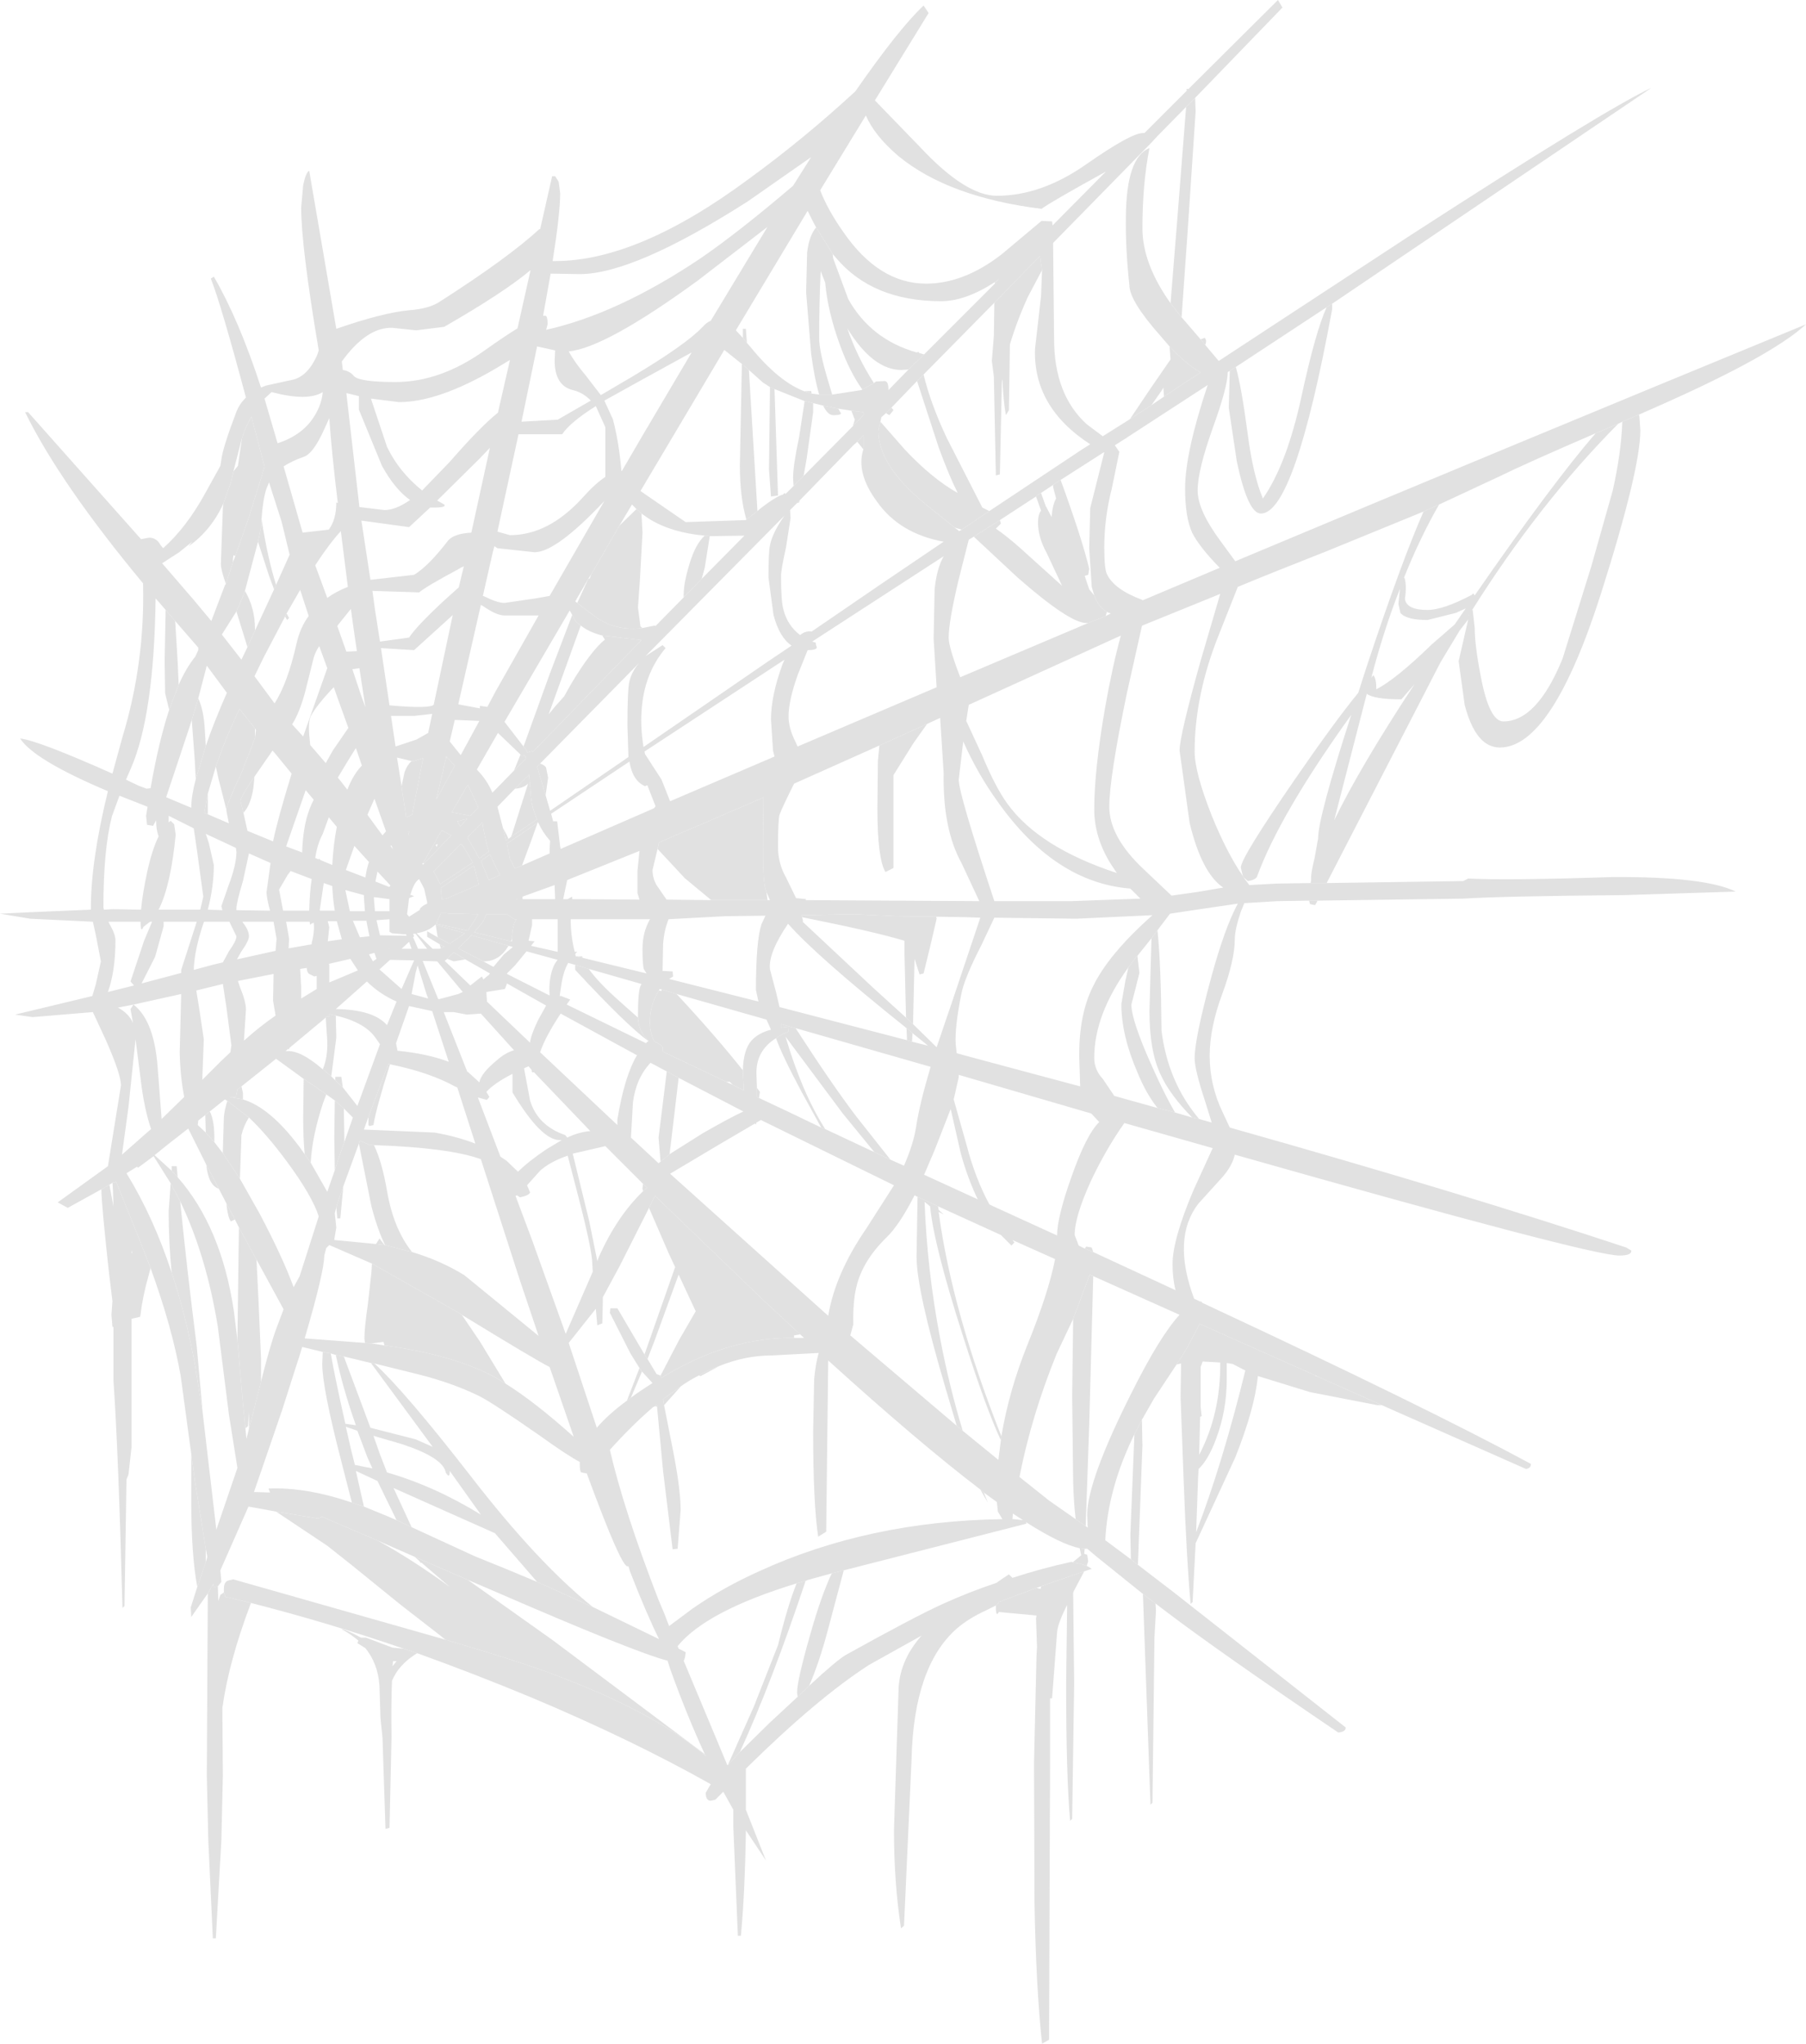 <?xml version="1.0" encoding="UTF-8" standalone="no"?>
<svg xmlns:ffdec="https://www.free-decompiler.com/flash" xmlns:xlink="http://www.w3.org/1999/xlink" ffdec:objectType="shape" height="203.55px" width="179.9px" xmlns="http://www.w3.org/2000/svg">
  <g transform="matrix(1.0, 0.0, 0.0, 1.0, 0.0, 0.0)">
    <path d="M163.25 41.3 L163.3 41.45 163.4 42.85 Q163.4 46.75 159.5 59.05 154.6 74.45 149.4 74.45 147.0 74.45 145.9 70.2 L145.3 65.85 146.25 61.7 145.4 62.8 143.5 65.95 132.15 87.95 130.55 87.95 130.6 87.7 130.6 87.4 Q130.6 86.9 130.95 85.45 L131.3 83.5 Q131.3 81.4 134.6 71.2 127.45 81.15 125.2 87.35 125.0 87.65 124.3 87.75 L123.85 87.35 123.8 87.25 123.6 86.4 Q123.6 85.45 129.0 77.6 133.0 71.8 135.3 69.0 L136.15 66.35 Q139.6 55.95 141.8 50.95 L143.35 50.25 Q141.45 53.55 139.85 57.55 L139.9 57.55 Q140.15 58.25 139.95 59.65 140.1 60.75 142.2 60.75 143.75 60.75 146.6 59.25 L146.75 59.1 146.9 59.3 Q154.65 48.1 158.95 43.15 L161.2 42.2 Q153.35 50.1 146.65 60.75 L146.7 60.75 146.9 62.55 Q146.9 64.25 147.5 67.35 148.35 71.85 149.75 71.85 153.1 71.85 155.65 65.6 L158.5 56.45 160.65 48.85 Q161.5 45.05 161.6 42.0 L163.25 41.3 M131.25 89.7 L131.0 90.15 130.5 90.05 130.4 89.7 131.25 89.7 M137.65 139.95 L137.2 139.95 130.5 138.65 125.3 137.05 Q125.0 140.25 123.05 145.15 L119.1 153.7 118.8 159.55 118.6 159.75 Q118.2 155.4 117.9 147.3 L117.6 139.15 117.65 135.8 117.2 135.9 118.3 134.15 119.5 131.85 131.05 137.0 131.05 137.05 131.1 137.05 131.25 137.1 137.65 139.95 M113.75 141.4 L113.8 144.0 113.35 155.85 112.65 155.3 112.6 152.8 113.0 142.85 113.75 141.4 M115.1 159.7 L115.15 160.4 115.0 163.05 114.8 179.55 114.6 179.75 113.85 158.75 115.1 159.7 M108.05 154.25 L108.0 154.75 108.3 154.85 108.4 155.5 108.25 155.95 107.65 155.75 106.85 155.6 107.7 154.9 107.55 154.2 108.05 154.25 M108.0 156.5 L106.95 158.5 106.9 158.65 107.0 167.65 106.8 181.15 106.6 181.35 Q106.2 176.95 106.2 167.65 L106.3 159.85 Q105.4 161.6 105.3 162.55 L105.05 165.85 104.8 169.15 104.6 169.15 104.6 175.55 104.5 203.15 103.8 203.55 Q103.2 197.9 103.05 189.55 L103.0 175.6 103.25 164.9 103.3 164.05 103.2 161.2 103.25 160.9 99.5 160.55 Q99.2 161.1 99.2 160.1 L99.2 159.9 99.5 159.6 99.5 159.55 103.25 158.15 103.65 158.25 103.7 158.0 103.9 157.9 103.9 157.95 103.95 157.9 108.0 156.5 M41.55 164.65 Q39.7 165.8 39.05 167.4 38.95 169.65 39.0 173.0 L38.8 182.05 38.4 182.15 38.1 173.05 37.9 171.1 37.8 167.9 Q37.65 165.7 36.4 164.15 L35.6 163.65 35.7 163.4 Q34.95 162.75 34.0 162.25 34.4 162.25 35.95 163.1 L36.45 163.1 39.1 164.1 40.2 164.2 41.55 164.65 M25.0 159.65 Q22.8 165.45 22.15 170.1 L22.2 176.85 22.05 183.3 21.5 193.05 21.2 193.05 20.75 183.3 20.6 176.85 20.7 158.7 21.25 157.75 21.3 158.05 21.7 158.0 21.75 159.45 21.95 158.85 22.3 158.6 22.45 159.05 22.55 159.05 25.0 159.65 M19.65 158.05 Q19.05 154.85 19.05 149.4 L19.05 144.8 19.45 147.75 20.5 154.25 20.5 155.6 19.65 158.05 M15.0 126.3 L14.8 127.05 Q14.2 129.15 14.0 130.95 L13.95 131.15 13.1 131.35 13.1 144.15 12.8 146.85 12.6 147.35 12.4 159.95 12.2 160.15 Q11.8 144.7 11.3 137.45 L11.3 132.15 11.2 132.15 11.1 130.95 11.2 129.6 10.85 126.7 Q10.1 119.85 10.1 118.5 L10.1 118.45 10.9 118.0 11.3 120.15 11.25 118.5 11.2 117.8 11.25 117.75 11.5 117.75 11.55 117.65 13.85 123.35 15.0 126.3 M24.4 39.7 L24.4 39.65 24.45 39.65 24.4 39.7 M118.2 9.05 L118.2 8.85 118.4 8.85 118.2 9.05 M119.05 9.75 L119.1 11.1 118.3 23.1 117.7 31.6 116.6 30.2 117.3 21.5 118.15 10.65 119.05 9.75 M119.6 33.8 L120.0 33.65 Q120.25 33.9 120.05 34.35 L119.6 33.8 M132.7 30.25 L132.7 30.8 Q128.95 51.15 125.6 51.15 124.3 51.15 123.2 45.95 L122.4 40.6 122.5 36.95 123.1 36.55 Q123.65 38.45 124.25 42.95 124.8 47.3 125.8 49.65 128.2 46.2 129.65 39.45 131.05 33.0 132.15 30.6 L132.7 30.25 M112.55 41.75 L114.7 38.55 116.6 35.8 116.5 34.5 Q118.25 36.35 119.6 37.1 117.65 38.35 115.95 39.5 L115.9 38.8 115.9 38.6 115.65 39.0 114.7 40.35 112.55 41.75 M74.0 33.65 L74.0 32.75 74.3 32.75 74.4 34.15 74.0 33.65 M80.2 39.0 L80.2 38.95 80.8 38.95 80.85 39.2 80.2 39.0 M81.6 39.3 Q81.15 37.8 80.8 35.25 L80.3 29.1 80.4 25.15 Q80.6 23.45 81.3 22.65 L82.95 25.3 83.0 25.75 84.5 29.8 Q86.75 33.8 91.3 35.1 L91.5 35.05 91.55 35.15 92.05 35.3 90.5 36.8 89.8 36.85 Q86.95 36.85 84.4 32.7 85.4 35.6 87.05 38.15 L85.9 38.8 Q84.65 37.05 83.7 34.45 82.45 31.05 82.2 28.15 L81.75 27.0 Q81.6 30.15 81.6 33.7 81.6 34.95 82.45 37.8 L82.9 39.3 82.0 39.3 81.6 39.3 M99.1 28.1 L99.5 27.8 99.1 28.25 99.1 28.1 M99.05 30.15 L99.65 29.55 99.65 29.65 99.7 29.5 100.7 28.45 103.6 25.5 103.8 26.9 102.4 29.55 Q101.3 31.95 100.6 34.3 L100.5 40.85 100.2 41.35 Q99.95 40.05 99.85 37.75 L99.8 38.05 99.6 47.25 99.2 47.35 99.0 37.5 98.8 35.95 99.0 33.45 99.05 30.15 M95.1 52.55 L92.0 50.05 Q87.5 46.3 87.5 42.9 L87.7 42.0 90.2 44.85 Q92.9 47.7 95.4 49.1 94.5 47.3 93.5 44.55 L91.35 37.95 92.0 37.3 Q92.7 40.2 94.3 43.6 L97.85 50.55 98.55 50.9 95.8 52.75 95.1 52.55 M88.25 41.15 L88.8 40.6 89.0 40.85 88.6 41.35 88.25 41.15 M82.0 40.4 L83.5 40.7 83.7 41.05 Q84.0 41.35 83.0 41.35 82.45 41.35 82.0 40.4 M84.8 40.9 L86.0 41.05 86.0 41.35 84.95 42.45 85.15 41.8 84.8 40.9 M80.05 47.4 L79.05 48.4 79.0 47.6 Q79.0 46.35 79.6 43.55 L80.15 39.95 81.0 40.15 81.0 41.05 80.35 45.7 80.05 47.4 M75.45 50.9 L74.35 51.75 Q73.7 49.55 73.7 46.35 L73.9 36.25 74.6 36.85 75.45 50.9 M76.7 38.55 L77.15 38.75 77.5 49.35 76.8 49.45 76.6 46.75 76.7 38.55 M86.0 44.75 L85.4 44.0 86.0 43.35 86.0 44.75 M79.65 49.85 L79.6 50.05 79.4 50.1 79.65 49.85 M103.2 49.45 Q103.4 49.25 103.7 49.1 L104.2 50.5 104.2 50.45 104.75 51.5 Q104.85 50.25 105.2 49.65 L104.9 48.5 104.9 48.3 105.65 47.8 Q107.8 53.7 108.5 56.65 L108.4 57.25 108.05 57.35 108.5 58.7 109.0 59.3 Q109.45 60.5 110.25 60.95 L110.15 61.35 108.4 62.05 108.2 62.05 Q106.55 62.05 101.4 57.55 L97.0 53.45 99.6 51.8 99.7 52.15 99.2 52.65 Q100.3 53.4 101.7 54.65 L105.8 58.35 104.25 55.05 Q103.4 53.5 103.4 52.05 103.4 51.25 103.7 50.85 L103.2 49.45 M112.15 43.65 L112.3 43.55 112.2 43.65 112.15 43.65 M92.35 72.1 L91.0 74.0 89.0 77.2 89.0 86.45 88.2 86.85 Q87.4 85.5 87.4 80.5 L87.45 75.8 87.6 74.25 92.35 72.1 M90.25 101.35 L90.1 95.1 90.1 93.7 Q87.15 92.8 79.9 91.35 L79.85 91.15 85.05 91.05 89.35 91.25 89.4 91.25 93.25 91.3 93.3 91.5 92.65 94.3 92.0 96.95 91.6 97.05 91.1 95.5 90.95 102.0 90.25 101.35 M115.3 92.65 Q115.65 96.0 115.7 102.65 116.35 107.8 119.45 111.45 L118.75 111.3 Q116.5 109.0 115.6 107.0 114.5 104.7 114.5 100.7 L114.7 93.45 115.3 92.65 M117.05 110.8 L115.3 110.35 Q114.15 108.9 113.3 106.8 111.7 103.1 111.7 100.0 L112.1 97.7 112.4 96.35 113.15 95.35 113.3 95.2 113.5 96.9 113.1 98.5 112.7 100.05 Q112.7 101.65 114.8 106.3 116.05 109.1 117.05 110.8 M145.0 61.05 L142.2 61.75 Q140.1 61.75 139.5 61.05 L139.3 60.15 139.45 58.65 Q137.85 62.7 136.6 67.5 L136.8 67.25 Q137.1 67.55 137.1 68.65 139.05 67.65 142.6 64.2 L144.9 62.2 146.0 60.6 145.0 61.05 M146.3 61.35 L146.35 61.3 146.35 61.25 146.3 61.35 M136.15 69.1 L132.9 81.7 Q135.5 76.35 140.9 68.15 L139.6 69.65 Q136.85 69.65 136.15 69.1 M24.1 43.65 L24.25 43.2 Q24.6 42.25 25.05 41.5 L26.0 45.15 26.35 46.5 24.8 51.5 23.45 55.35 23.4 55.35 23.25 55.3 23.2 55.75 23.2 56.0 22.5 58.15 Q22.0 56.75 22.0 56.15 L22.2 50.6 22.25 50.15 23.0 48.05 23.25 46.95 23.7 46.4 24.1 43.65 M26.05 51.7 Q26.65 55.55 27.5 58.25 L27.3 58.7 26.8 57.35 25.7 53.95 26.0 52.5 26.05 51.7 M25.4 62.8 L24.65 64.45 23.55 60.9 24.2 59.4 24.4 58.85 Q25.4 60.55 25.4 62.65 L25.4 62.8 M28.4 61.4 L28.55 61.1 28.8 61.55 28.6 61.75 28.4 61.4 M25.4 72.55 L25.4 73.5 24.05 77.0 Q22.7 79.8 22.55 80.65 L21.75 77.5 21.5 76.35 Q22.35 73.8 23.85 70.6 L25.4 72.55 M19.75 69.55 Q20.3 70.75 20.4 72.65 L20.5 74.3 19.5 77.6 19.4 75.7 19.1 71.7 19.75 69.55 M16.5 60.75 L17.45 61.85 17.7 65.95 17.8 68.2 16.85 70.7 16.45 69.05 16.4 65.85 16.5 60.75 M40.0 78.3 L40.3 76.9 Q40.55 76.2 41.0 75.8 L41.25 75.8 42.15 75.5 41.05 81.15 40.45 81.4 40.0 78.3 M25.35 77.35 L25.25 78.4 Q25.0 80.15 24.25 80.95 L23.95 79.8 Q24.0 79.3 25.35 77.35 M20.7 81.1 L20.35 80.95 20.7 79.05 20.7 81.1 M70.2 53.35 L70.7 53.4 70.2 56.55 69.9 57.65 68.1 59.5 68.1 59.25 Q68.1 58.05 68.7 56.1 69.3 54.15 70.2 53.35 M63.9 51.15 L64.0 53.05 63.75 57.65 63.55 60.5 63.8 62.4 64.0 62.55 Q61.3 62.9 59.2 61.35 L57.5 60.05 58.6 57.65 58.75 57.6 58.9 57.2 61.7 52.35 63.4 50.7 63.9 51.15 M53.8 76.05 Q54.25 76.2 54.4 76.45 L54.6 77.45 54.35 79.2 53.5 76.35 53.8 76.05 M52.15 74.35 L54.75 67.15 57.0 61.25 57.35 61.9 57.85 62.3 56.55 65.9 54.65 71.15 55.35 70.3 56.2 69.35 56.9 68.1 Q58.85 64.85 60.25 63.7 L60.0 63.3 63.9 63.75 53.6 74.35 53.55 74.35 53.55 74.4 53.05 74.9 53.0 74.8 52.5 74.95 52.5 74.8 52.15 74.35 M51.85 75.15 L52.0 75.3 52.3 75.2 52.4 75.55 51.2 76.75 51.85 75.15 M50.9 83.35 L51.0 83.1 52.6 78.05 Q52.15 78.5 51.3 78.55 L52.7 77.15 52.9 79.5 Q53.05 80.65 53.5 81.6 L50.9 83.35 M50.1 82.45 L50.5 83.2 50.65 83.55 50.4 83.7 50.1 82.45 M53.55 81.95 L53.0 83.5 52.0 86.2 51.3 86.5 50.8 85.55 50.5 84.0 50.75 83.85 53.55 81.95 M46.6 78.15 L47.55 80.2 47.65 80.45 46.85 81.25 45.0 80.9 46.6 78.15 M44.55 75.45 L45.3 76.25 43.45 79.65 44.45 75.4 44.55 75.45 M42.15 85.95 L44.0 82.7 44.95 83.2 42.25 86.0 42.15 85.95 M40.7 83.2 L40.65 82.85 40.75 82.8 40.7 83.2 M43.6 84.05 L43.4 84.15 43.5 84.35 43.6 84.05 M50.9 93.75 L47.25 92.85 48.15 91.75 48.45 91.05 50.5 91.05 51.25 91.55 51.45 91.55 Q51.0 92.25 51.0 93.5 L50.9 93.75 M45.75 91.0 L47.65 91.05 46.6 92.7 43.45 92.0 43.55 91.8 43.9 90.95 44.45 90.95 44.85 91.0 45.5 91.0 45.75 91.0 M47.9 85.75 L48.8 85.1 49.8 87.15 48.7 87.65 47.9 85.75 M45.9 84.05 L46.15 84.3 47.1 85.9 43.85 88.05 43.2 86.8 45.9 84.05 M46.55 83.4 L48.05 81.9 Q48.3 83.55 48.7 84.8 L47.75 85.5 47.3 84.7 46.55 83.4 M46.55 81.55 L45.85 82.3 45.55 81.8 46.55 81.55 M44.45 89.5 L44.0 89.55 43.9 88.45 47.2 86.2 47.7 88.1 44.45 89.5 M43.9 94.45 L43.8 94.05 44.25 94.3 43.9 94.45 M43.6 93.35 L43.4 92.1 46.3 92.95 44.8 94.0 43.6 93.35 M46.35 95.55 L45.2 95.75 44.55 95.5 45.2 94.85 46.35 95.55 M50.65 94.2 Q49.75 95.75 48.2 95.75 L48.15 95.75 45.65 94.45 46.95 93.15 50.65 94.2 M51.5 89.55 L51.4 89.55 51.5 89.5 51.5 89.55 M58.05 95.4 L57.4 95.25 58.0 95.25 58.05 95.4 M64.6 103.7 Q62.45 102.15 57.3 96.6 L57.3 96.1 58.65 96.5 Q59.6 97.85 61.75 99.75 L63.55 101.35 Q63.6 102.75 64.6 103.65 L64.6 103.7 M76.05 79.45 L76.0 84.35 Q76.0 87.75 76.25 88.55 L76.35 88.85 76.45 89.65 70.85 89.65 68.2 87.45 65.5 84.55 65.65 83.9 Q70.35 81.9 76.0 79.45 L76.05 79.45 M65.65 98.65 L65.9 98.7 65.9 98.55 67.4 99.0 Q71.35 103.25 74.0 106.6 L74.0 106.75 74.1 108.6 73.0 108.05 72.7 107.75 72.6 107.75 72.35 107.75 66.05 104.75 66.0 104.25 Q65.7 103.95 65.2 103.75 64.5 102.5 64.85 100.6 65.1 99.45 65.65 98.65 M90.35 103.6 L90.3 102.4 90.9 102.9 90.85 103.75 90.35 103.6 M77.3 103.4 Q77.85 103.0 78.55 102.75 L78.5 102.25 77.8 102.35 77.8 102.25 77.8 102.0 79.25 102.4 Q82.9 108.05 85.3 111.2 L88.7 115.5 87.1 114.75 83.95 110.9 78.25 103.25 Q79.9 108.85 82.2 112.45 L81.8 112.3 79.85 108.75 Q77.9 105.1 77.3 103.4 M75.4 108.35 L75.7 108.75 75.6 109.35 75.4 109.25 75.4 108.35 M65.8 115.7 L65.6 113.3 66.0 110.1 66.4 106.85 66.4 106.7 67.6 107.35 67.2 110.75 66.7 114.95 65.8 115.7 M64.05 117.9 L64.45 118.3 64.05 118.65 64.0 118.35 64.05 117.9 M64.65 120.3 L65.25 119.1 76.0 129.45 79.7 132.9 79.1 133.0 79.1 133.25 Q72.5 133.15 65.85 137.25 L65.8 137.0 67.65 133.45 69.3 130.6 67.6 126.95 65.25 133.4 64.5 135.35 64.2 134.9 67.25 126.2 66.6 124.8 64.65 120.3 M38.85 106.0 Q37.45 110.45 37.2 112.05 L36.8 112.15 36.7 112.05 36.7 111.4 36.7 111.25 37.65 108.7 38.7 105.95 38.85 106.0 M62.45 139.5 L63.7 136.25 63.95 136.6 62.85 139.2 62.45 139.5 M37.25 114.05 Q38.05 115.7 38.55 118.6 39.2 122.4 41.05 124.7 L38.35 124.0 Q37.6 122.45 37.0 120.15 L35.75 113.9 35.85 113.6 36.75 114.0 37.25 114.05 M38.3 124.0 L37.45 123.9 37.8 123.35 38.3 124.0 M33.5 120.25 L33.55 120.05 34.2 118.15 33.9 121.35 33.6 121.35 33.5 120.25 M46.0 130.95 L47.8 133.6 50.35 137.8 49.45 137.25 Q45.3 134.95 38.3 134.0 L38.2 133.65 37.0 133.8 36.35 133.75 36.3 133.3 Q36.3 132.25 36.65 129.85 L37.0 126.7 37.05 125.85 45.7 130.75 46.0 130.95 M44.4 146.65 Q44.15 145.2 40.1 143.85 L37.2 143.0 37.85 144.85 38.55 146.65 Q43.25 148.0 47.9 150.85 L44.8 146.5 Q44.8 147.35 44.4 146.65 M34.25 135.1 L36.9 142.2 41.4 143.35 43.1 144.1 36.95 135.75 37.3 135.8 Q40.35 138.6 46.8 146.9 53.55 155.65 59.05 160.05 L53.5 157.55 49.3 152.7 39.2 148.2 41.0 152.1 39.5 151.4 37.6 147.5 35.45 146.5 36.25 150.05 35.05 149.65 34.0 145.55 Q32.1 138.2 32.1 135.85 L32.15 134.65 32.95 134.8 Q33.3 136.9 34.4 141.8 L35.45 141.95 Q34.15 138.3 33.45 134.95 L34.25 135.1 M71.65 136.05 L69.8 137.05 69.6 137.0 Q70.65 136.4 71.65 136.05 M67.85 138.05 L67.8 138.1 66.15 139.95 66.05 139.35 67.85 138.05 M65.45 140.1 L65.25 140.05 65.4 139.85 65.45 140.1 M98.0 148.65 L98.4 149.65 97.65 148.35 98.0 148.65 M33.45 101.15 L33.5 103.35 33.0 107.2 32.25 106.55 32.15 106.5 Q32.65 105.35 32.6 103.7 L32.45 101.35 32.6 101.2 32.8 101.3 32.8 101.0 33.45 101.15 M33.4 107.6 L33.4 107.25 34.0 107.25 34.15 108.3 33.4 107.6 M30.25 107.45 L31.0 107.95 32.3 108.85 32.5 109.0 32.2 109.8 Q31.1 113.1 30.95 115.8 L30.35 114.95 Q30.2 113.3 30.2 111.3 L30.25 107.45 M33.35 109.6 L34.25 110.4 34.3 113.25 34.3 113.75 33.85 115.0 33.35 116.55 33.3 113.25 33.35 109.6 M24.2 109.5 L22.85 109.25 23.5 109.25 23.65 108.5 24.05 108.2 24.2 108.85 24.2 109.5 M20.45 111.05 L20.9 110.7 Q21.4 111.65 21.35 113.75 L20.5 112.8 20.45 111.05 M22.65 109.65 L24.8 111.3 Q24.3 112.05 24.05 113.05 L23.9 117.4 22.2 114.85 22.2 114.55 22.3 111.25 Q22.4 110.35 22.65 109.65 M21.8 118.4 Q20.75 118.05 20.55 116.0 L21.8 118.4 M17.1 116.6 L17.1 116.15 17.6 116.15 17.7 117.25 17.1 116.6 M23.65 133.45 L23.8 122.25 25.55 125.45 25.75 129.5 26.0 135.25 26.0 137.6 25.0 141.55 24.8 142.3 24.8 140.65 24.7 142.05 24.45 142.25 24.45 142.3 24.2 139.8 23.65 133.45 M23.4 121.45 L23.0 121.65 Q22.7 121.3 22.55 119.85 L23.4 121.45 M17.1 126.75 Q16.8 123.7 16.8 120.65 L17.0 117.85 17.95 119.65 Q18.6 126.25 19.6 134.1 L20.2 140.8 19.45 136.1 Q18.55 131.1 17.1 126.75 M13.1 124.85 L13.15 124.75 13.1 124.55 13.1 124.85 M35.35 145.9 L37.1 146.25 36.6 145.15 35.6 142.5 34.45 142.1 34.95 144.3 35.35 145.9 M44.35 163.3 L43.8 162.85 40.0 159.9 39.5 159.5 35.0 155.85 32.6 153.95 31.4 153.15 27.5 150.55 31.75 151.25 32.05 151.05 37.65 153.45 Q41.1 155.35 44.8 158.05 L42.0 155.65 41.9 155.65 41.75 155.45 41.3 155.05 46.6 157.35 55.05 163.35 70.2 174.7 70.3 174.9 Q65.25 170.5 54.7 166.6 51.2 165.3 44.35 163.3 M39.15 165.45 L39.1 165.95 39.5 165.45 39.15 165.45 M79.35 157.7 L80.25 157.45 Q76.9 167.5 73.7 174.5 L72.5 175.8 75.1 169.95 77.5 163.85 Q78.45 159.95 79.35 157.7 M82.85 156.7 L84.05 156.4 82.45 162.4 Q81.6 165.6 80.6 167.9 L79.45 169.0 79.4 168.55 Q79.4 167.35 80.75 162.65 81.8 158.95 82.85 156.7 M122.2 135.75 L122.2 137.35 Q122.2 140.55 121.1 143.4 120.35 145.4 119.4 146.3 L119.35 147.05 119.15 152.6 Q121.75 145.85 124.05 136.5 L122.8 135.85 122.2 135.75 M108.05 124.35 L108.2 124.15 108.75 124.25 108.9 124.7 108.05 124.35 M95.3 142.0 L94.2 138.3 Q91.3 128.5 91.3 125.15 L91.4 119.2 93.45 120.15 93.5 120.5 94.0 120.95 93.5 120.7 Q94.85 130.7 99.75 143.05 L99.7 143.45 Q98.2 140.25 95.95 133.15 93.0 123.95 92.65 120.15 L92.1 119.7 Q92.35 126.5 93.65 133.3 94.55 138.05 95.9 142.5 L95.3 142.0 M106.9 131.35 L108.55 126.95 108.9 127.1 108.5 141.9 108.15 152.0 107.15 151.3 Q106.95 149.6 106.9 147.65 L106.8 139.05 106.9 131.35 M119.7 141.05 L119.55 141.1 119.45 144.9 Q121.6 140.8 121.55 135.7 L119.8 135.6 119.6 136.15 119.6 139.0 119.6 140.1 119.7 141.05" fill="#c5c5c5" fill-opacity="0.51" fill-rule="evenodd" stroke="none"/>
    <path d="M122.5 36.95 L122.3 37.05 Q122.3 38.5 120.8 42.65 119.3 46.85 119.3 48.85 119.3 50.8 121.55 53.85 L123.05 55.9 Q149.4 44.85 179.9 32.3 176.55 35.4 165.4 40.35 L163.25 41.3 161.6 42.0 161.2 42.2 158.95 43.15 Q152.0 46.15 149.25 47.5 L143.35 50.25 141.8 50.95 132.15 54.9 Q127.05 56.9 123.3 58.45 L121.4 63.25 Q119.0 69.25 119.0 74.85 119.0 76.95 120.75 81.35 122.25 85.0 123.8 87.25 L123.85 87.35 124.45 88.15 127.25 88.0 130.55 87.95 132.15 87.95 145.75 87.75 146.25 87.5 Q150.15 87.7 160.65 87.35 169.85 87.3 172.9 88.8 L161.8 89.15 Q149.85 89.25 145.75 89.5 L131.25 89.7 130.4 89.7 127.25 89.75 123.95 89.95 123.6 90.8 Q123.0 92.6 123.0 93.55 123.0 95.6 121.75 99.0 120.5 102.35 120.5 105.15 120.5 108.1 121.8 110.8 L122.5 112.3 Q145.55 118.8 162.0 124.25 L162.5 124.55 Q162.55 125.05 161.3 125.05 158.4 125.05 123.0 115.0 122.75 116.1 121.8 117.2 L119.4 119.85 Q116.7 123.3 118.95 129.35 L119.6 129.65 119.65 129.6 119.75 129.75 Q141.95 140.1 152.5 145.8 152.5 146.25 152.0 146.3 L137.65 139.95 131.25 137.1 131.05 137.0 119.5 131.85 118.3 134.15 117.2 135.9 114.95 139.3 113.75 141.4 113.0 142.85 Q110.35 148.25 110.1 153.4 L112.65 155.3 113.35 155.85 117.0 158.65 134.05 172.05 Q134.05 172.5 133.3 172.55 121.35 164.45 116.15 160.5 L115.1 159.7 113.85 158.75 109.25 155.05 108.3 154.25 108.25 154.25 108.05 154.25 107.55 154.2 Q105.65 153.8 102.2 151.6 L102.25 151.75 84.05 156.4 82.85 156.7 80.5 157.35 80.25 157.45 79.35 157.7 Q70.35 160.45 67.5 163.95 L67.6 164.2 68.3 164.55 68.25 165.0 68.15 165.35 68.1 165.4 72.45 175.8 72.5 175.8 73.7 174.5 76.65 171.6 79.45 169.0 80.6 167.9 Q83.4 165.3 84.3 164.8 90.95 161.1 93.9 159.75 96.55 158.55 99.25 157.65 99.95 157.15 100.5 156.8 L100.85 157.15 Q103.75 156.2 106.75 155.55 L106.85 155.6 107.65 155.75 108.25 155.95 108.75 156.25 108.0 156.5 103.95 157.9 103.9 157.9 103.7 158.0 103.25 158.15 99.5 159.55 99.5 159.6 99.2 159.9 98.2 160.4 Q96.45 161.2 95.25 162.25 91.0 166.05 90.8 175.3 L90.05 191.8 89.75 192.05 Q89.05 187.5 89.05 182.25 L89.5 168.55 Q89.5 165.5 91.8 162.9 L86.6 165.8 Q81.45 169.1 74.3 176.15 L74.3 178.55 74.3 180.25 76.3 185.3 74.3 182.3 Q74.2 188.65 73.8 192.8 L73.5 192.8 73.05 182.0 73.05 180.25 72.05 178.45 71.25 179.25 70.8 179.35 Q70.3 179.35 70.3 178.55 L70.8 177.7 Q62.9 173.25 52.9 169.05 47.25 166.7 41.55 164.65 L40.2 164.2 Q32.65 161.6 25.0 159.65 L22.55 159.05 22.45 159.05 22.3 158.6 22.3 158.25 Q22.3 157.5 22.8 157.4 L23.25 157.3 44.35 163.3 Q51.2 165.3 54.7 166.6 65.25 170.5 70.3 174.9 L70.2 174.7 Q68.4 170.8 66.75 166.2 L66.5 165.4 Q63.2 164.55 49.05 158.4 L46.6 157.35 41.3 155.05 37.65 153.45 32.05 151.05 31.75 151.25 27.5 150.55 27.25 150.5 24.75 150.05 21.95 156.4 22.05 157.55 21.7 158.0 21.3 158.05 21.25 157.75 20.7 158.7 19.05 161.05 19.0 160.1 19.65 158.05 20.5 155.6 20.65 155.05 20.5 154.25 19.45 147.75 19.05 144.8 18.0 137.05 Q17.15 132.2 15.0 126.3 L13.85 123.35 11.55 117.65 11.5 117.75 11.25 117.75 11.2 117.8 10.9 118.0 10.1 118.45 6.75 120.3 5.75 119.75 10.75 116.15 12.05 108.1 Q12.05 107.0 10.55 103.6 L9.25 100.8 3.25 101.3 1.5 101.05 9.2 99.2 9.55 98.0 10.05 95.75 9.55 93.15 9.25 91.8 3.0 91.5 0.0 91.0 3.1 90.85 9.05 90.6 9.05 90.5 Q9.05 85.7 10.75 78.8 3.4 75.7 2.0 73.55 3.8 73.75 11.2 77.05 L12.2 73.4 Q14.45 66.0 14.25 58.1 5.95 48.1 2.5 41.05 L2.8 41.05 14.05 53.7 14.85 53.55 Q15.6 53.55 16.0 54.3 L16.25 54.6 Q18.55 52.55 20.4 49.2 L21.95 46.4 22.05 45.8 Q22.15 44.7 23.55 41.0 23.85 40.25 24.4 39.7 L24.45 39.65 24.5 39.6 Q22.0 30.25 21.0 27.75 L21.3 27.55 Q23.8 31.85 26.0 38.6 L26.5 38.4 29.25 37.8 Q30.7 37.4 31.6 35.35 L31.75 34.9 Q30.0 24.55 30.0 20.65 L30.2 18.45 Q30.45 17.2 30.8 17.0 L33.5 32.75 Q38.1 31.15 40.75 30.9 42.75 30.75 43.8 30.05 50.6 25.7 53.75 22.8 L53.8 22.85 55.0 17.55 55.3 17.55 55.65 18.1 55.8 19.25 Q55.8 21.25 55.05 26.0 L55.3 26.0 Q63.55 26.0 74.55 17.85 80.05 13.85 85.2 9.1 89.55 2.85 92.0 0.55 L92.5 1.3 87.15 10.0 91.7 14.7 Q96.2 19.5 99.3 19.5 103.7 19.5 108.15 16.4 112.65 13.25 113.85 13.25 L114.0 13.25 118.2 9.05 118.4 8.85 127.3 0.0 127.75 0.75 119.05 9.75 118.15 10.65 115.3 13.55 114.7 14.2 104.9 24.2 105.0 33.75 Q105.0 39.3 108.25 42.25 L109.85 43.45 112.55 41.75 114.7 40.35 115.95 39.5 Q117.65 38.35 119.6 37.1 118.25 36.35 116.5 34.5 L115.55 33.4 Q112.5 29.95 112.5 28.4 112.1 24.7 112.15 21.6 112.2 15.65 114.5 14.75 113.8 18.3 113.8 22.75 113.8 26.25 116.6 30.2 L117.7 31.6 118.05 32.0 119.6 33.8 120.05 34.35 121.4 35.95 140.55 23.4 Q159.95 10.85 164.5 8.75 L132.7 30.25 132.15 30.6 Q127.75 33.5 123.1 36.55 L122.5 36.95 M103.75 20.8 Q94.5 19.65 89.5 15.55 87.1 13.5 86.25 11.5 L81.7 18.95 Q82.45 20.9 84.0 23.1 87.55 28.25 92.25 28.25 96.0 28.25 99.75 25.35 L103.75 22.0 104.8 22.05 104.85 22.45 110.15 17.1 110.05 17.15 Q104.7 20.1 103.75 20.8 M81.3 22.65 L81.05 22.2 80.45 21.0 73.3 32.9 74.0 33.65 74.4 34.15 74.75 34.55 Q77.6 38.05 80.2 39.0 L80.85 39.2 81.6 39.3 82.0 39.3 82.9 39.3 85.8 38.85 85.9 38.8 87.05 38.15 87.25 38.0 88.15 37.95 Q88.5 38.0 88.5 38.8 L88.5 38.85 90.5 36.8 92.05 35.3 99.1 28.25 99.5 27.8 99.1 28.1 Q96.15 30.0 93.75 30.0 86.9 30.0 83.25 25.65 L82.95 25.3 81.3 22.65 M99.65 29.55 L99.05 30.15 92.0 37.3 91.35 37.95 88.8 40.6 88.25 41.15 87.8 41.55 87.7 42.0 87.5 42.9 Q87.5 46.3 92.0 50.05 L95.1 52.55 95.55 52.9 95.8 52.75 98.55 50.9 107.8 44.75 108.6 44.25 Q102.9 40.55 103.1 34.75 L103.7 29.5 103.8 26.9 103.6 25.5 100.7 28.45 99.7 29.5 99.65 29.55 M83.5 40.7 L82.0 40.4 81.0 40.15 80.15 39.95 77.15 38.75 76.7 38.55 76.0 38.1 74.6 36.85 73.9 36.25 72.15 34.85 63.8 48.9 64.3 49.25 68.3 52.0 74.25 51.8 74.35 51.75 75.45 50.9 75.8 50.6 Q77.3 49.45 78.0 49.25 L78.15 49.1 78.25 49.2 79.05 48.4 80.05 47.4 84.95 42.45 86.0 41.35 86.0 41.05 84.8 40.9 83.5 40.7 M86.0 44.75 L86.0 43.35 85.4 44.0 85.05 44.3 79.65 49.85 79.4 50.1 78.7 50.8 78.75 51.6 78.3 54.5 Q77.8 56.75 77.8 57.35 77.8 59.95 78.05 60.75 78.45 62.3 79.7 63.25 80.25 62.8 80.85 62.9 88.2 57.85 94.0 53.95 89.6 53.15 87.35 49.95 85.25 47.1 86.0 44.75 M103.7 49.1 Q103.4 49.25 103.2 49.45 L99.6 51.8 97.0 53.45 96.5 53.75 95.5 57.7 Q94.5 61.9 94.5 63.5 94.5 64.4 95.5 67.05 L95.65 67.45 108.4 62.05 110.15 61.35 110.65 61.1 110.25 60.95 Q109.45 60.5 109.0 59.3 L108.75 58.45 108.5 54.6 108.6 50.6 110.0 45.05 109.95 45.05 108.15 46.2 105.65 47.8 104.9 48.3 103.7 49.1 M112.3 43.55 L112.15 43.65 111.05 44.35 111.5 45.0 110.75 48.65 Q110.0 51.6 110.0 54.5 110.0 56.6 110.25 57.15 110.95 58.7 113.8 59.75 L113.8 59.8 121.5 56.55 Q119.45 54.45 118.75 53.05 118.05 51.5 118.05 48.65 118.05 45.1 120.3 38.35 L112.3 43.55 M113.75 62.35 L112.25 69.05 Q110.5 77.45 110.5 80.35 110.5 83.35 113.9 86.55 L116.7 89.2 119.2 88.85 121.85 88.4 Q119.7 86.95 118.5 81.95 L117.5 74.75 Q117.5 73.3 119.6 65.8 L121.55 59.15 113.8 62.3 113.75 62.35 M111.65 63.3 L96.5 70.2 96.25 71.8 97.8 75.15 Q99.15 78.4 100.35 80.05 103.5 84.4 111.25 86.95 L110.65 86.05 Q109.0 83.4 109.0 80.6 109.0 76.8 110.05 70.65 110.8 66.4 111.65 63.3 M94.0 55.4 L80.9 63.9 81.25 64.0 81.3 64.3 Q81.6 64.75 80.45 64.75 L79.45 67.25 Q78.55 69.8 78.55 71.35 78.55 72.5 79.2 73.8 L79.45 74.35 93.3 68.45 93.0 63.6 93.1 58.7 Q93.3 56.65 94.0 55.4 M87.6 74.25 L79.1 78.05 Q77.9 80.45 77.65 81.15 77.5 81.7 77.5 84.35 77.5 86.0 78.3 87.4 L79.3 89.45 80.3 89.55 80.25 89.65 97.55 89.75 95.8 86.0 Q93.9 82.6 94.0 77.0 L93.65 71.5 92.35 72.1 87.6 74.25 M90.25 101.35 L90.95 102.0 93.3 104.3 94.9 99.6 97.65 91.4 96.25 91.35 93.25 91.3 89.4 91.25 89.35 91.25 85.05 91.05 79.85 91.15 79.9 91.35 80.0 91.75 79.95 91.8 87.0 98.4 90.25 101.35 M97.75 94.15 Q96.05 97.45 95.75 99.05 95.1 102.3 95.2 104.0 L95.3 104.9 98.45 105.75 107.6 108.2 107.5 105.1 Q107.5 101.0 108.85 98.3 110.4 95.05 114.8 91.15 L107.25 91.5 99.05 91.4 97.75 94.15 M99.05 89.75 L106.75 89.75 113.6 89.5 112.6 88.5 Q105.05 87.9 99.35 79.8 97.4 77.1 95.95 73.85 L95.5 77.65 Q95.5 79.05 99.05 89.75 M119.45 111.45 L120.7 111.8 120.0 109.55 Q119.0 106.5 119.0 105.4 119.0 103.45 120.65 97.35 122.0 92.4 123.3 90.0 L119.2 90.6 116.55 91.0 115.3 92.65 114.7 93.45 113.3 95.2 113.15 95.35 112.4 96.35 Q109.0 101.05 109.0 105.35 109.0 106.55 109.85 107.45 L111.0 109.15 115.3 110.35 117.05 110.8 118.75 111.3 119.45 111.45 M74.5 20.05 Q63.15 27.3 57.75 27.3 L54.85 27.25 54.1 31.45 54.35 31.45 Q54.55 31.5 54.55 32.3 L54.4 32.85 Q61.55 31.25 69.75 25.75 73.55 23.15 79.0 18.5 L80.8 15.65 74.5 20.05 M53.5 34.5 L51.95 42.0 55.55 41.8 58.85 39.9 Q58.1 39.1 57.05 38.85 55.25 38.4 55.25 35.9 L55.3 34.9 53.95 34.6 53.5 34.5 M52.85 26.9 Q50.25 29.1 44.25 32.55 L41.45 32.9 39.1 32.65 Q36.55 32.55 34.05 36.0 L34.15 36.85 Q34.85 36.95 35.25 37.45 35.8 38.05 39.4 38.05 43.9 38.05 48.35 34.85 50.25 33.5 51.55 32.7 L52.85 26.9 M44.8 46.0 Q47.85 42.5 49.6 41.1 L50.8 35.85 49.3 36.75 Q43.65 40.05 39.75 40.05 L36.95 39.7 38.55 44.5 Q39.75 47.0 42.05 48.85 L44.8 46.0 M47.75 45.7 L43.55 49.85 44.25 50.25 Q44.5 50.55 43.25 50.55 L42.85 50.55 40.75 52.5 36.0 51.85 36.9 57.75 41.25 57.25 Q42.65 56.4 44.55 53.95 45.1 53.15 46.95 53.05 L48.8 44.6 47.75 45.7 M59.35 40.45 Q56.8 42.05 56.0 43.25 L51.65 43.25 49.55 52.95 50.8 53.3 Q54.65 53.3 58.05 49.55 59.3 48.15 60.3 47.5 L60.3 46.65 60.3 42.55 59.35 40.45 M59.85 39.35 L63.0 37.5 Q68.35 34.3 70.0 32.55 70.4 32.1 70.8 31.95 L76.45 22.6 69.5 27.95 Q60.3 34.65 56.65 35.0 57.25 36.1 58.35 37.4 L59.85 39.35 M64.05 43.3 L68.9 35.1 63.35 38.15 60.2 39.9 61.05 41.75 Q61.65 44.0 61.9 46.9 L61.95 46.9 64.05 43.3 M26.35 39.7 L27.65 44.15 Q30.25 43.3 31.4 41.3 32.05 40.2 32.15 39.05 30.65 40.0 27.05 39.05 L26.35 39.7 M23.45 55.35 L24.8 51.5 26.35 46.5 26.0 45.15 25.05 41.5 Q24.6 42.25 24.25 43.2 L24.1 43.65 23.25 46.95 23.0 48.05 22.25 50.15 Q21.05 52.8 18.8 54.4 L19.15 53.95 17.85 55.0 16.15 56.1 19.3 59.75 21.05 61.85 22.4 58.3 22.5 58.15 23.2 56.0 23.45 55.35 M27.5 58.25 L28.85 55.25 28.05 51.95 26.8 48.05 26.55 48.65 Q26.2 49.65 26.05 51.7 L26.0 52.5 25.7 53.95 24.4 58.85 24.2 59.4 23.55 60.9 22.1 63.2 24.05 65.7 24.65 64.45 25.4 62.8 27.3 58.7 27.5 58.25 M28.25 46.45 L30.0 52.55 30.15 53.05 32.75 52.75 Q33.5 51.75 33.5 50.05 L33.65 50.1 Q33.05 45.2 32.8 41.65 L32.3 42.75 Q31.2 45.2 30.25 45.5 29.1 45.9 28.25 46.45 M35.75 39.45 L34.5 39.15 35.75 50.05 35.8 50.5 38.3 50.8 Q39.4 50.8 40.85 49.8 39.35 48.75 38.05 46.4 L35.75 40.8 35.75 39.45 M34.65 58.45 L33.95 52.9 Q32.8 54.15 31.4 56.3 L32.6 59.55 Q33.5 58.9 34.65 58.45 M37.35 60.7 L37.85 63.9 40.75 63.5 Q41.5 62.35 44.25 59.8 L45.7 58.5 46.2 56.4 Q45.85 56.55 45.55 56.75 42.55 58.35 41.75 59.0 L37.1 58.85 37.35 60.7 M28.4 61.4 L26.25 65.5 25.35 67.35 27.35 70.05 Q28.65 68.05 29.55 64.05 29.9 62.5 30.75 61.35 L29.9 58.75 28.55 61.1 28.4 61.4 M25.4 73.5 L25.5 72.7 25.4 72.55 23.85 70.6 Q22.35 73.8 21.5 76.35 L20.7 79.05 20.35 80.95 20.7 81.1 22.8 82.0 22.55 80.75 22.55 80.65 Q22.7 79.8 24.05 77.0 L25.4 73.5 M30.2 73.35 L32.6 66.55 31.8 64.35 Q31.4 64.95 31.25 65.5 L30.4 68.9 Q29.85 70.95 29.1 72.15 L30.2 73.35 M20.5 74.3 Q21.3 71.95 22.6 69.0 L20.6 66.3 19.75 69.55 19.1 71.7 18.85 72.5 16.55 79.4 19.05 80.45 Q19.05 79.3 19.5 77.6 L20.5 74.3 M33.6 62.35 L34.5 64.9 35.55 64.85 35.3 63.15 34.95 60.65 33.7 62.2 33.6 62.35 M31.0 71.25 Q30.7 71.75 30.8 73.15 L30.9 74.2 32.45 76.0 33.15 74.75 34.7 72.5 33.8 70.0 33.25 68.45 33.0 68.7 Q31.55 70.25 31.0 71.25 M36.4 70.45 L35.8 66.55 35.1 66.65 35.95 69.2 36.4 70.45 M38.8 70.25 Q42.7 70.6 43.2 70.2 L45.1 61.25 45.0 61.35 41.25 64.75 37.95 64.55 38.8 70.25 M16.5 60.75 L15.9 60.05 15.5 59.6 Q15.35 71.2 13.05 76.5 L12.55 77.65 13.8 78.25 14.6 78.55 15.0 78.5 Q15.8 73.9 16.85 70.7 L17.8 68.2 Q18.55 66.5 19.45 65.4 L19.75 64.75 19.75 64.5 17.45 61.85 16.5 60.75 M11.9 79.25 L11.15 81.3 Q10.3 84.6 10.3 90.35 L10.35 90.6 11.25 90.55 14.05 90.6 Q14.2 89.0 14.65 86.9 15.15 84.6 15.8 83.3 15.55 82.65 15.55 81.7 L15.25 82.25 14.65 82.15 14.55 81.25 14.7 80.35 11.9 79.25 M19.3 82.5 L16.8 81.25 16.8 81.9 17.0 81.75 17.35 82.1 17.5 83.15 Q17.0 88.25 15.8 90.6 L19.95 90.6 20.25 89.3 19.65 84.9 19.3 82.5 M16.3 92.25 L15.45 95.3 14.1 97.95 18.05 96.9 18.05 96.6 19.6 91.8 16.3 91.8 16.3 92.25 M10.8 91.8 L10.9 92.0 Q11.5 93.05 11.5 93.65 11.5 96.7 10.75 98.8 L13.35 98.15 13.0 97.75 14.35 93.7 15.15 91.8 14.95 91.8 14.3 92.3 Q14.0 93.0 14.0 91.8 L11.25 91.8 10.8 91.8 M41.0 75.8 L39.55 75.45 40.0 78.3 40.45 81.4 41.05 81.15 42.15 75.5 41.25 75.8 41.0 75.8 M35.45 74.5 L34.55 75.95 33.65 77.45 33.9 77.75 34.6 78.65 Q35.2 77.1 36.05 76.25 L35.45 74.5 M30.45 78.7 L28.5 84.3 30.1 84.9 Q30.15 83.0 30.55 81.45 30.85 80.4 31.25 79.65 L30.45 78.7 M33.55 82.35 L32.75 81.4 32.15 83.05 Q31.6 84.1 31.4 85.45 L31.75 85.6 31.8 85.5 31.9 85.65 33.1 86.15 Q33.2 84.15 33.55 82.35 M39.15 84.6 L39.0 84.2 38.9 84.25 39.15 84.6 M38.45 82.8 L37.3 79.55 36.6 81.15 38.1 83.2 38.45 82.8 M35.3 84.25 L34.45 86.65 36.4 87.4 Q36.5 86.6 36.75 85.85 L35.3 84.25 M24.25 80.95 L24.35 81.4 24.65 82.75 27.2 83.8 Q27.65 81.6 29.05 77.05 L27.45 75.1 27.15 74.75 25.35 77.35 Q24.0 79.3 23.95 79.8 L24.25 80.95 M21.3 86.15 Q21.3 88.3 20.7 90.6 L22.15 90.65 22.05 90.25 22.8 88.1 Q23.55 86.1 23.55 84.85 L23.5 84.45 20.5 83.05 20.8 83.95 21.3 86.15 M24.8 85.0 L24.2 87.75 Q23.55 89.9 23.55 90.5 L23.55 90.65 26.9 90.7 Q26.55 89.4 26.55 88.85 L26.95 85.95 24.8 85.0 M28.65 87.15 L27.8 88.6 28.2 90.7 30.8 90.7 Q30.85 88.8 31.05 87.55 L28.95 86.75 28.65 87.15 M20.35 91.8 L20.3 91.85 Q19.35 94.65 19.3 96.6 L21.15 96.1 22.2 95.85 22.8 94.75 Q23.55 93.7 23.55 93.25 L22.85 91.8 20.35 91.8 M24.2 91.9 Q24.8 92.65 24.8 93.25 24.8 93.7 24.05 94.75 L23.6 95.55 27.45 94.7 27.55 93.5 27.25 91.8 24.15 91.8 24.2 91.9 M23.9 98.3 Q24.5 99.75 24.5 100.55 L24.3 103.65 Q25.85 102.25 27.45 101.15 L27.2 99.65 27.25 97.0 23.7 97.7 23.9 98.3 M30.0 98.3 L30.0 99.45 31.55 98.5 31.55 97.2 31.3 97.25 30.8 97.0 Q30.6 96.9 30.55 96.4 L29.9 96.5 30.0 98.3 M28.75 94.45 L31.05 94.05 31.05 93.9 Q31.35 92.8 31.25 91.9 L31.0 92.0 Q30.85 92.25 30.85 91.8 L28.5 91.8 28.8 93.5 28.75 94.45 M38.9 88.2 L37.6 86.8 37.4 87.8 38.8 88.35 38.8 88.3 38.9 88.2 M37.25 89.55 L37.35 90.75 38.8 90.75 38.8 89.55 37.25 89.35 37.25 89.55 M36.25 89.15 L34.4 88.65 34.85 90.75 36.35 90.75 36.25 89.35 36.25 89.15 M36.5 91.7 L35.15 91.7 35.85 93.35 36.8 93.25 36.6 92.25 36.5 91.7 M38.8 91.55 L37.5 91.65 37.85 93.15 40.5 93.2 40.45 93.05 40.25 93.05 39.05 92.95 38.8 92.8 38.8 91.55 M32.8 92.35 L32.65 93.75 34.05 93.55 33.55 91.75 32.65 91.75 32.8 92.35 M31.9 90.7 L33.35 90.7 Q33.15 89.55 33.1 88.25 L32.25 87.95 31.85 90.65 31.9 90.7 M32.8 97.85 L35.65 96.65 34.9 95.5 32.75 96.0 32.8 96.05 32.8 97.85 M38.85 94.45 L38.7 94.5 38.75 94.5 38.85 94.45 M37.5 95.5 L37.3 94.9 36.75 95.05 37.15 95.75 37.5 95.5 M40.0 98.5 L41.25 95.65 38.85 95.6 37.8 96.55 40.0 98.5 M19.55 98.65 L19.8 100.15 20.3 103.5 20.15 107.55 22.0 105.7 22.95 104.8 23.05 104.1 22.55 100.3 22.2 98.0 19.55 98.65 M39.4 74.35 L41.5 73.65 42.65 73.0 43.05 71.1 41.25 71.3 38.95 71.3 39.4 74.35 M78.15 51.35 L64.3 65.35 66.0 64.25 66.3 64.55 Q64.1 67.15 63.9 70.95 63.8 72.5 64.1 74.4 L76.4 65.95 78.85 64.3 Q77.65 63.5 77.05 61.25 L76.55 57.5 Q76.55 54.95 76.7 54.3 76.95 53.05 78.15 51.35 M70.7 53.4 L70.2 53.35 Q66.9 53.05 64.7 51.7 L63.9 51.15 63.4 50.7 62.95 50.25 61.7 52.35 58.9 57.2 58.6 57.65 57.3 59.9 57.5 60.05 59.2 61.35 Q61.3 62.9 64.0 62.55 L65.25 62.3 65.3 62.35 68.1 59.5 69.9 57.65 74.15 53.35 70.7 53.4 M54.35 79.2 L54.8 80.75 62.6 75.4 62.5 72.25 Q62.5 68.65 62.7 67.85 62.95 66.85 63.65 66.05 L53.8 76.05 53.5 76.35 54.35 79.2 M77.95 66.15 L78.15 65.7 64.2 74.85 64.25 75.1 65.9 77.65 66.75 79.8 77.15 75.35 77.0 74.75 76.8 71.65 Q76.8 69.3 77.95 66.15 M54.75 59.35 L60.2 49.9 Q55.4 55.0 53.25 55.0 L49.55 54.6 49.25 54.4 49.1 54.95 48.1 59.35 48.25 59.4 Q49.55 60.05 50.25 60.05 L53.35 59.6 54.75 59.35 M57.0 61.25 L56.75 60.8 50.25 71.9 50.3 71.95 52.15 74.35 52.5 74.8 52.5 74.95 53.0 74.8 53.05 74.9 53.55 74.4 53.6 74.35 63.9 63.75 60.0 63.3 Q58.65 62.95 57.85 62.3 L57.35 61.9 57.0 61.25 M48.1 60.35 L47.9 60.25 45.65 70.15 47.8 70.55 47.8 70.3 48.55 70.4 49.4 68.8 53.65 61.3 50.25 61.3 Q49.45 61.3 48.1 60.35 M44.8 73.85 L45.85 75.15 45.9 75.2 47.75 71.8 45.3 71.7 44.8 73.85 M51.2 76.75 L52.4 75.55 52.3 75.2 52.0 75.3 51.85 75.15 49.6 73.0 47.5 76.65 Q48.5 77.65 49.05 78.95 L51.2 76.75 M51.3 78.55 L49.55 80.35 50.1 82.45 50.4 83.7 50.65 83.55 50.9 83.35 53.5 81.6 Q53.05 80.65 52.9 79.5 L52.7 77.15 51.3 78.55 M52.0 86.2 L54.75 85.0 54.75 84.5 54.8 83.75 Q54.05 82.9 53.6 81.9 L53.55 81.95 50.75 83.85 50.5 84.0 50.8 85.55 51.3 86.5 52.0 86.2 M55.1 81.8 L55.5 81.8 55.8 84.3 55.85 84.55 65.15 80.5 65.3 80.3 64.5 78.25 64.5 78.2 64.25 78.3 Q63.0 77.75 62.7 75.85 L54.9 81.05 55.1 81.8 M46.6 78.15 L45.0 80.9 46.85 81.25 47.65 80.45 47.55 80.2 46.6 78.15 M44.45 75.4 L43.45 79.65 45.3 76.25 44.55 75.45 44.45 75.35 44.45 75.4 M42.25 86.0 L44.95 83.2 44.0 82.7 42.15 85.95 42.05 86.05 42.15 86.1 42.25 86.0 M40.7 83.2 L40.75 82.8 40.65 82.85 40.7 83.2 M46.55 81.55 L45.55 81.8 45.85 82.3 46.55 81.55 M46.55 83.4 L47.3 84.7 47.75 85.5 48.7 84.8 Q48.3 83.55 48.05 81.9 L46.55 83.4 M45.9 84.05 L43.2 86.8 43.85 88.05 47.1 85.9 46.15 84.3 45.9 84.05 M47.9 85.75 L48.7 87.65 49.8 87.15 48.8 85.1 47.9 85.75 M45.75 91.0 L45.5 91.0 44.85 91.0 44.45 90.95 43.9 90.95 43.55 91.8 43.45 92.0 46.6 92.7 47.65 91.05 45.75 91.0 M51.0 93.5 Q51.0 92.25 51.45 91.55 L51.25 91.55 50.5 91.05 48.45 91.05 48.15 91.75 47.25 92.85 50.9 93.75 51.0 93.75 51.0 93.5 M44.45 89.5 L47.7 88.1 47.2 86.2 43.9 88.45 44.0 89.55 44.45 89.5 M40.75 89.45 L40.55 91.05 40.75 91.3 41.85 90.6 41.8 90.55 Q42.05 90.2 42.55 90.0 L42.55 89.85 42.25 88.5 41.75 87.55 Q41.3 87.85 41.0 88.75 L40.9 89.05 40.85 89.1 41.25 89.25 40.75 89.45 M43.4 92.1 L43.35 92.1 Q42.7 92.75 41.5 92.95 L43.1 94.5 43.75 94.5 43.9 94.45 44.25 94.3 43.8 94.05 42.55 93.3 42.55 92.75 43.6 93.35 44.8 94.0 46.3 92.95 43.4 92.1 M44.55 95.5 L44.3 95.7 46.85 98.15 48.0 97.25 48.15 97.55 48.5 97.25 48.7 97.1 48.8 96.95 46.35 95.55 45.2 94.85 44.55 95.5 M41.4 93.0 L41.15 93.0 41.25 93.25 41.15 93.35 41.65 94.5 42.55 94.5 41.4 93.0 M40.75 93.8 L40.0 94.5 41.0 94.5 40.75 93.8 M41.4 96.9 L41.0 99.0 42.65 99.45 42.5 99.05 41.6 96.15 41.4 96.9 M42.1 95.7 L43.65 99.5 43.8 99.5 45.65 99.0 46.1 98.8 43.55 95.75 42.1 95.7 M48.15 95.75 L49.15 96.3 50.2 95.05 51.05 94.35 51.05 94.3 50.65 94.2 46.95 93.15 45.65 94.45 48.15 95.75 M50.5 97.0 L54.75 99.15 54.75 99.1 Q54.65 97.9 54.95 96.8 55.15 96.05 55.55 95.6 L52.45 94.75 51.3 96.15 50.5 96.95 50.5 97.0 M48.45 98.8 L48.5 99.6 48.5 99.75 52.8 103.85 Q52.85 103.15 53.6 101.6 L54.4 100.15 50.5 97.95 50.3 98.5 48.45 98.8 M56.55 89.55 L57.0 89.3 57.0 89.55 63.7 89.6 63.5 88.95 63.5 86.75 63.7 84.75 56.5 87.65 56.1 89.55 56.55 89.55 M55.25 88.15 L52.05 89.3 52.05 89.55 55.3 89.55 55.25 88.35 55.25 88.15 M51.5 89.55 L51.5 89.5 51.4 89.55 51.5 89.55 M53.0 92.15 L52.65 93.7 53.25 93.75 52.9 94.2 55.55 94.8 55.55 91.55 53.0 91.55 53.0 92.15 M57.4 95.25 L58.05 95.4 64.4 96.95 64.15 96.55 Q64.0 96.2 64.0 94.5 64.0 92.85 64.75 91.55 L56.85 91.55 Q56.85 93.25 57.25 94.8 L57.5 94.8 57.3 95.0 57.35 95.25 57.4 95.25 M57.3 96.1 L56.6 95.9 Q56.15 96.7 55.95 97.85 L55.75 99.2 55.9 99.2 56.8 99.55 56.45 100.05 64.35 103.9 Q64.45 103.75 64.6 103.7 L64.6 103.65 Q63.6 102.75 63.55 101.35 L63.55 101.1 Q63.55 98.8 63.8 98.2 L63.9 98.0 58.65 96.5 57.3 96.1 M76.05 79.45 L76.05 79.4 76.0 79.45 Q70.35 81.9 65.65 83.9 L65.5 84.55 65.0 86.65 Q65.0 87.45 65.4 88.15 L66.4 89.6 70.85 89.65 76.45 89.65 76.7 89.65 76.35 88.85 76.25 88.55 Q76.0 87.75 76.0 84.35 L76.05 79.45 M65.9 98.55 L65.7 98.5 65.65 98.65 Q65.1 99.45 64.85 100.6 64.5 102.5 65.2 103.75 65.7 103.95 66.0 104.25 L66.05 104.75 72.35 107.75 73.0 108.05 74.1 108.6 74.0 106.75 74.0 106.6 Q74.05 104.55 74.85 103.65 75.5 102.9 76.8 102.55 L76.35 101.55 67.4 99.0 65.9 98.55 M67.0 96.75 L67.05 97.25 66.65 97.5 75.55 99.75 75.3 98.6 Q75.3 93.75 75.85 92.05 L76.25 91.2 72.25 91.25 66.6 91.55 Q66.15 92.65 66.05 94.05 L66.0 96.7 67.0 96.75 M90.3 102.4 Q81.3 95.2 78.5 92.0 76.5 94.95 76.7 96.55 L77.3 98.8 77.65 100.3 90.35 103.6 90.85 103.75 92.45 104.15 90.9 102.9 90.3 102.4 M79.25 102.4 L77.8 102.0 77.8 102.25 77.8 102.35 78.5 102.25 78.55 102.75 Q77.85 103.0 77.3 103.4 75.3 104.65 75.35 106.95 L75.4 108.35 75.4 109.25 75.6 109.35 Q78.6 110.75 81.8 112.3 L82.2 112.45 87.1 114.75 88.7 115.5 90.05 116.1 Q91.0 113.9 91.25 112.25 91.6 109.95 92.7 106.25 L79.25 102.4 M66.4 106.7 L64.8 105.85 Q63.35 107.4 63.05 109.8 L62.85 113.3 65.6 115.85 65.8 115.7 66.7 114.95 69.95 112.9 Q72.55 111.4 74.05 110.7 L67.6 107.35 66.4 106.7 M61.5 111.5 Q62.2 107.2 63.45 105.1 L55.85 100.95 Q54.35 103.2 53.8 104.8 L61.5 112.05 61.5 111.5 M64.05 118.65 L64.45 118.3 64.05 117.9 60.3 114.15 57.05 114.9 58.7 121.65 59.5 125.6 59.65 125.2 Q61.45 121.15 64.05 118.65 M79.7 132.9 L76.0 129.45 65.25 119.1 64.65 120.3 61.75 126.05 60.05 129.2 60.05 129.6 60.0 131.8 59.5 132.0 59.35 130.35 56.65 133.75 59.45 142.2 Q60.55 140.9 62.45 139.5 L62.85 139.2 Q63.8 138.5 65.0 137.75 L63.95 136.6 63.7 136.25 62.8 134.8 60.75 130.75 60.8 130.3 61.5 130.3 64.2 134.9 64.5 135.35 65.4 136.85 65.8 137.0 65.85 137.25 Q72.5 133.15 79.1 133.25 L80.1 133.25 79.7 132.9 M75.35 111.8 L75.3 112.0 75.2 111.9 71.45 114.1 66.75 116.9 82.5 131.05 Q83.2 126.85 86.3 122.35 L89.05 118.05 75.8 111.55 75.35 111.8 M52.2 106.4 L52.8 109.6 Q53.55 112.1 56.3 113.05 L56.5 113.3 Q57.65 112.75 58.8 112.65 L53.2 106.8 53.0 106.8 52.95 106.55 52.65 106.2 52.2 106.4 M51.05 106.95 Q49.2 107.9 48.45 108.75 L48.75 109.25 48.5 109.55 47.6 109.3 49.85 115.2 50.45 115.6 51.6 116.7 Q52.6 115.7 54.45 114.45 L55.95 113.55 55.75 113.55 Q53.9 113.55 51.05 108.8 L51.05 106.95 M46.5 101.05 L45.2 100.8 44.2 100.8 46.55 106.75 46.6 106.75 47.75 107.8 Q47.9 106.9 49.55 105.55 50.35 104.85 51.2 104.6 L47.9 100.95 46.5 101.05 M40.75 100.2 L39.45 103.9 39.6 104.65 Q42.6 104.95 44.7 105.75 L43.05 100.7 40.75 100.2 M36.7 111.25 L36.25 112.5 43.3 112.8 Q45.55 113.2 47.35 113.9 L45.55 108.3 45.4 108.25 Q42.8 106.8 38.85 106.0 L38.7 105.95 37.65 108.7 36.7 111.25 M52.8 118.75 Q52.75 119.05 51.8 119.25 L51.5 119.05 51.35 119.1 53.0 123.5 56.35 132.85 59.05 126.65 59.0 125.9 Q59.0 124.55 57.6 119.15 L56.55 115.1 Q54.8 115.7 53.8 116.6 L52.5 118.05 52.8 118.75 M41.05 124.7 Q43.9 125.55 46.25 127.0 L53.65 133.05 51.8 127.55 47.9 115.45 Q44.7 114.3 37.25 114.05 L36.75 114.0 35.85 113.6 35.75 113.9 34.2 118.15 33.55 120.05 33.5 120.25 33.35 120.85 33.5 122.25 33.3 123.45 33.3 123.5 37.45 123.9 38.3 124.0 38.35 124.0 41.05 124.7 M46.0 130.95 L45.7 130.75 37.05 125.85 32.8 124.0 32.5 124.3 32.3 125.05 Q32.3 126.65 30.35 133.3 L36.35 133.75 37.0 133.8 38.3 134.0 Q45.3 134.95 49.45 137.25 L50.35 137.8 Q53.25 139.6 57.15 143.1 L54.75 136.15 Q53.35 135.45 46.0 130.95 M36.95 135.75 L34.25 135.1 33.45 134.95 32.95 134.8 32.15 134.65 30.1 134.15 29.8 135.15 29.6 135.75 28.1 140.45 25.3 148.6 26.9 148.65 26.75 148.25 Q30.5 148.1 35.05 149.65 L36.25 150.05 38.45 150.95 39.5 151.4 41.0 152.1 47.3 155.0 Q50.3 156.2 53.5 157.55 L59.05 160.05 65.65 163.25 Q64.45 160.85 62.75 156.5 L62.6 156.0 62.5 156.0 Q61.85 156.0 58.45 146.75 L57.9 146.65 Q57.75 146.55 57.75 145.75 L57.75 145.6 Q56.65 145.05 53.65 142.9 49.05 139.7 47.75 139.05 45.1 137.75 41.75 136.9 L37.3 135.8 36.95 135.75 M97.65 148.35 Q91.55 143.7 82.5 135.5 L82.3 152.55 81.5 153.05 Q81.0 149.75 81.0 142.55 L81.1 137.35 Q81.25 135.8 81.55 134.75 L76.85 135.0 Q74.25 135.0 71.65 136.05 70.65 136.4 69.6 137.0 68.7 137.45 67.85 138.05 L66.05 139.35 66.15 139.95 66.9 143.75 Q67.8 148.15 67.8 150.4 L67.5 154.25 67.0 154.3 66.05 146.5 65.45 140.1 65.4 139.85 65.25 140.05 65.05 140.15 Q62.9 142.0 60.75 144.4 62.15 150.45 65.6 159.35 L66.15 160.65 66.65 161.95 69.0 160.2 Q71.95 158.15 75.6 156.5 86.5 151.5 99.85 151.3 L99.4 150.55 99.3 149.6 98.0 148.65 97.65 148.35 M39.5 99.75 Q37.8 99.0 36.55 97.75 L33.45 100.5 Q37.2 100.55 38.55 102.1 L39.5 99.75 M34.15 108.3 L35.6 110.15 37.85 104.0 37.5 103.5 Q36.45 101.85 33.45 101.15 L32.8 101.0 32.8 101.3 32.6 101.2 32.45 101.35 28.85 104.35 28.75 104.55 28.7 104.45 28.45 104.7 Q29.85 104.5 32.15 106.5 L32.25 106.55 33.0 107.2 33.4 107.6 34.15 108.3 M32.5 109.0 L32.3 108.85 31.0 107.95 30.25 107.45 27.5 105.45 24.05 108.2 23.65 108.5 23.5 109.25 22.85 109.25 24.2 109.5 Q26.9 110.3 29.85 114.25 L30.35 114.95 30.95 115.8 32.6 118.7 33.35 116.55 33.85 115.0 34.3 113.75 35.15 111.3 34.25 110.4 33.35 109.6 32.5 109.0 M20.9 110.7 L20.45 111.05 19.75 111.6 19.7 112.05 20.5 112.8 21.35 113.75 22.2 114.85 23.9 117.4 25.85 120.85 Q28.15 125.2 29.25 128.2 L29.85 127.1 31.75 121.15 Q31.1 119.1 28.55 115.65 26.55 112.95 24.8 111.3 L22.65 109.65 22.4 109.5 20.9 110.7 M22.55 119.85 L21.8 118.4 20.55 116.0 18.75 112.4 16.7 114.0 15.4 115.05 17.1 116.6 17.7 117.25 Q22.05 122.2 23.3 130.6 L23.65 133.45 24.2 139.8 24.45 142.3 24.55 143.3 24.8 142.3 25.0 141.55 26.0 137.6 Q26.9 134.0 27.55 132.25 L28.25 130.4 25.55 125.45 23.8 122.25 23.4 121.45 22.55 119.85 M18.05 99.0 L13.3 100.05 Q15.35 101.65 15.7 106.25 L16.1 111.45 18.35 109.25 Q17.95 107.2 17.9 104.8 L18.05 99.0 M12.55 100.2 L11.75 100.35 Q12.85 100.95 13.25 101.9 L13.0 100.5 13.3 100.05 12.55 100.2 M13.5 103.5 L12.8 110.25 12.15 115.0 14.7 112.75 15.05 112.45 Q14.35 110.4 14.0 107.4 L13.5 103.5 M17.0 117.85 L15.3 115.15 13.75 116.3 13.65 116.2 12.6 116.85 Q15.3 121.25 17.1 126.75 18.55 131.1 19.45 136.1 L20.2 140.8 21.55 152.35 23.65 146.2 22.8 140.85 21.7 132.15 Q20.55 125.05 17.95 119.65 L17.0 117.85 M108.9 124.7 L117.1 128.5 Q116.8 127.35 116.8 125.9 116.8 123.45 118.9 118.5 L120.8 114.35 112.0 111.85 Q110.2 114.4 108.7 117.55 107.05 121.15 107.05 123.0 L107.45 124.05 108.05 124.35 108.9 124.7 M106.7 117.3 Q108.2 113.0 109.5 111.75 L108.7 110.9 95.5 107.05 95.5 107.3 95.0 109.5 96.3 114.1 Q97.15 117.35 98.55 119.95 L98.85 120.1 105.3 123.05 Q105.3 121.25 106.7 117.3 M91.4 119.2 L91.1 119.05 Q89.6 122.0 88.3 123.25 85.9 125.6 85.3 128.2 84.95 129.65 85.0 131.9 L84.7 133.0 95.3 142.0 95.9 142.5 99.45 145.4 99.7 143.45 99.75 143.05 Q100.5 138.55 102.3 134.05 104.45 128.75 105.1 125.4 L100.85 123.5 101.05 123.75 100.75 124.05 99.7 123.0 93.45 120.15 91.4 119.2 M92.05 117.0 L97.4 119.45 Q96.4 117.4 95.7 114.85 L94.7 110.45 93.1 114.55 92.05 117.0 M108.9 127.1 L108.55 126.95 106.9 131.35 105.25 134.85 Q102.75 141.0 101.55 147.1 L104.5 149.45 107.15 151.3 108.15 152.0 108.35 152.15 108.3 150.85 Q108.3 147.5 112.7 138.75 115.55 133.05 117.5 130.95 L108.9 127.1 M101.0 151.3 L101.9 151.4 100.9 150.75 100.85 151.3 101.0 151.3" fill="#e1e1e1" fill-rule="evenodd" stroke="none"/>
  </g>
</svg>
